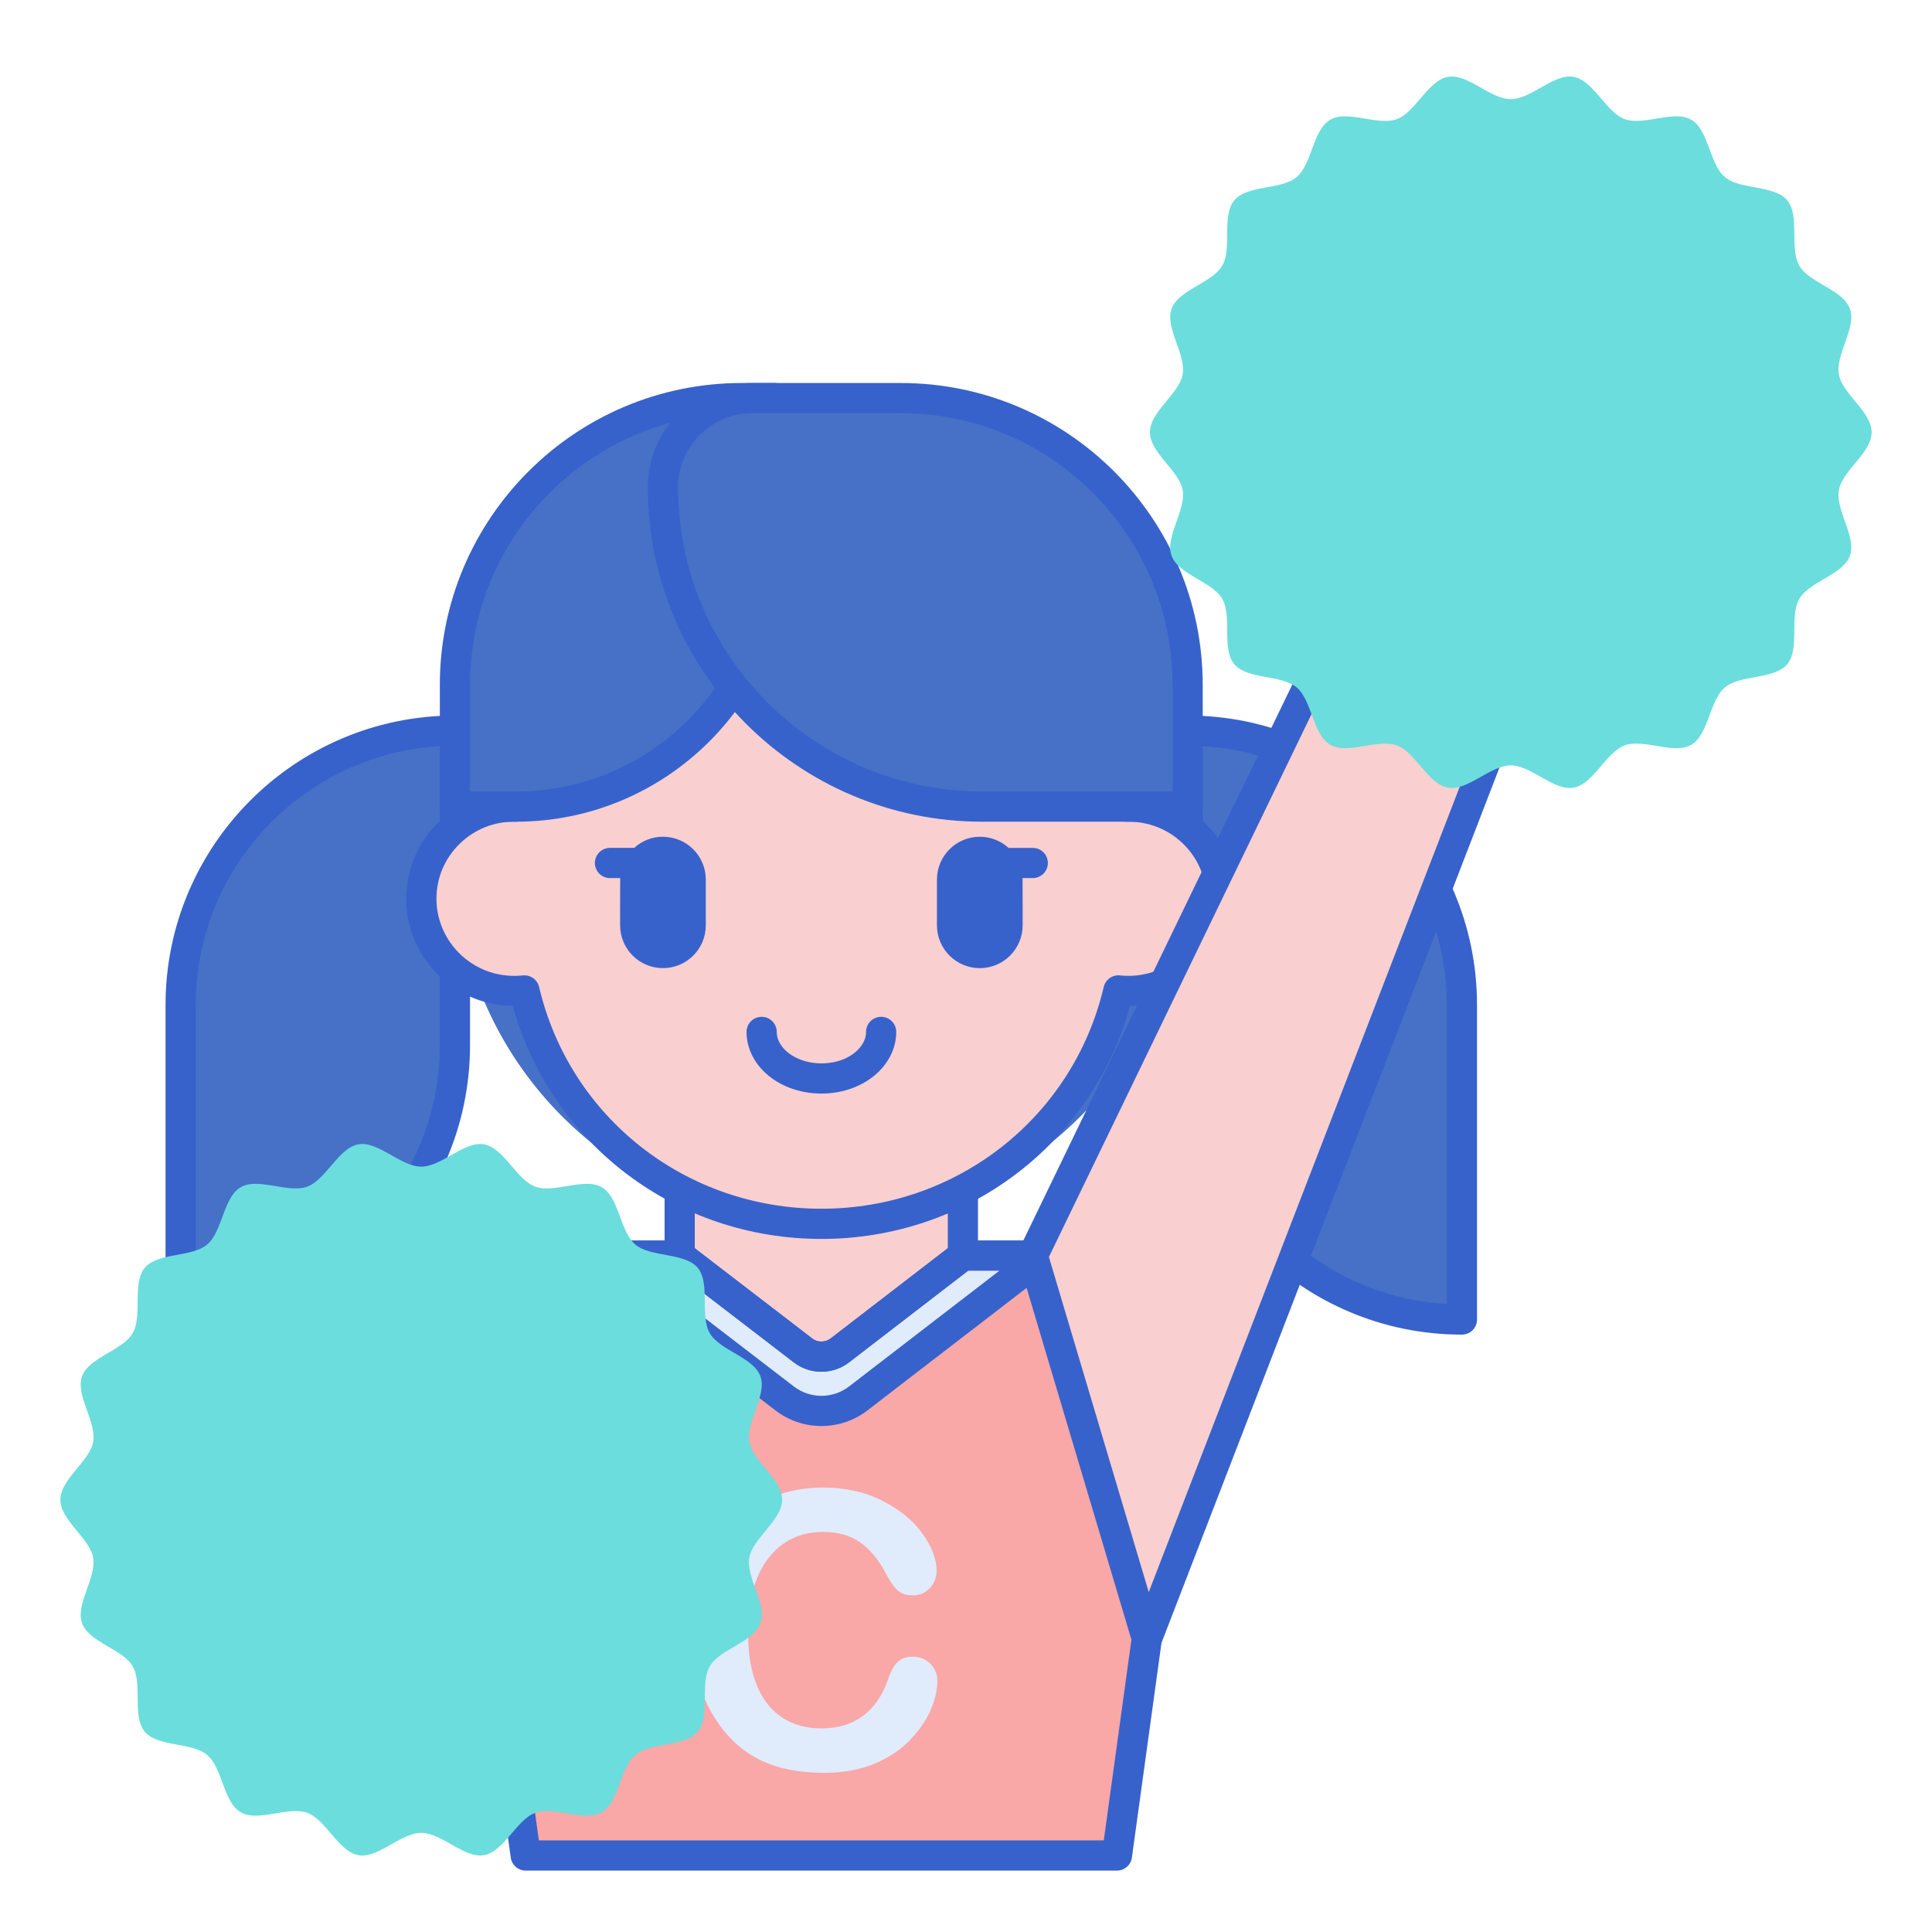<svg id="Layer_1" enable-background="new 0 0 256 256" height="512" viewBox="0 0 256 256" width="512" xmlns="http://www.w3.org/2000/svg"><g><g><path d="m108.824 245.863h39.176l3.97-28.812h.015l1.818-50.67h-44.979-44.98l1.818 50.67h.025l3.971 28.812z" fill="#f9a7a7"/></g><g><path d="m148 247.863h-78.342c-.999 0-1.845-.737-1.981-1.727l-3.929-28.513c-.049-.159-.078-.327-.083-.5l-1.818-50.67c-.02-.542.182-1.07.559-1.46s.896-.611 1.439-.611h89.958c.543 0 1.063.221 1.439.611s.579.918.559 1.46l-1.818 50.67c-.005.152-.027.299-.065.44l-3.937 28.573c-.136.989-.982 1.727-1.981 1.727zm-76.599-4h74.856l3.732-27.085c.002-.013.004-.026.006-.04l1.735-48.357h-85.813l1.732 48.285c.007.037.014.074.019.112z" fill="#3762cc"/></g><g><path d="m127.588 166.381s0 .001 0 0l-16.308 12.555c-1.437 1.106-3.439 1.107-4.877.002l-16.343-12.556h-10.715l24.626 18.92c2.876 2.21 6.88 2.208 9.754-.004l24.573-18.916h-10.71z" fill="#e0ebfc"/></g><g><path d="m193.711 174.845c-20.073 0-36.344-16.272-36.344-36.344v-41.688c20.072 0 36.344 16.272 36.344 36.344z" fill="#4671c6"/></g><g><path d="m23.936 174.845c20.073 0 36.345-16.272 36.345-36.344v-41.688c-20.072 0-36.344 16.272-36.344 36.344v41.688z" fill="#4671c6"/></g><g><path d="m193.711 176.845c-21.143 0-38.344-17.201-38.344-38.344v-41.688c0-1.104.896-2 2-2 21.143 0 38.344 17.201 38.344 38.344v41.687c0 1.105-.896 2.001-2 2.001zm-34.344-77.974v39.629c0 18.266 14.334 33.247 32.344 34.287v-39.629c0-18.266-14.335-33.247-32.344-34.287z" fill="#3762cc"/></g><g><path d="m23.936 176.845c-1.104 0-2-.896-2-2v-41.687c0-21.143 17.201-38.344 38.345-38.344 1.104 0 2 .896 2 2v41.686c0 21.144-17.201 38.345-38.345 38.345zm34.345-77.974c-18.01 1.04-32.345 16.021-32.345 34.287v39.629c18.01-1.04 32.345-16.021 32.345-34.287z" fill="#3762cc"/></g><g><path d="m90.06 151.763v14.619l16.343 12.556c1.438 1.105 3.44 1.104 4.877-.002l16.308-12.554c0-5.357 0-9.138 0-14.619z" fill="#f9cfcf"/></g><g><path d="m108.839 181.765c-1.29 0-2.579-.414-3.656-1.241l-16.342-12.557c-.493-.378-.781-.964-.781-1.586v-14.619c0-1.104.896-2 2-2h37.528c1.104 0 2 .896 2 2v14.619c0 .621-.288 1.206-.78 1.585l-16.308 12.555c-1.078.829-2.369 1.244-3.661 1.244zm-16.779-16.369 15.562 11.956c.717.552 1.72.551 2.438-.001l15.528-11.954v-11.634h-33.528z" fill="#3762cc"/></g><g><path d="m60.281 96.813v16.808c0 26.809 21.733 48.543 48.543 48.543 26.809 0 48.543-21.733 48.543-48.543v-16.808z" fill="#4671c6"/></g><g><path d="m149.265 106.879v-3.785c0-22.124-18.098-40.059-40.423-40.059-22.325 0-40.423 17.935-40.423 40.059v3.785c-7.019-.142-12.588 5.449-12.588 12.209 0 7.217 6.301 12.926 13.656 12.149 4.172 17.723 20.203 30.928 39.355 30.928 19.154 0 35.184-13.206 39.355-30.928 7.345.777 13.656-4.921 13.656-12.149 0-6.763-5.573-12.351-12.588-12.209z" fill="#f9cfcf"/></g><g><path d="m108.851 144.903c-.001 0 0 0 0 0-3.006 0-5.81-1.087-7.69-2.983-1.445-1.457-2.241-3.299-2.241-5.187 0-1.104.896-2 2-2s2 .896 2 2c0 .838.374 1.657 1.081 2.37 1.119 1.127 2.932 1.801 4.851 1.801 1.93 0 3.688-.656 4.823-1.801.707-.712 1.08-1.532 1.08-2.37 0-1.104.896-2 2-2s2 .896 2 2c0 1.888-.795 3.729-2.24 5.187-1.883 1.896-4.676 2.983-7.664 2.983z" fill="#3762cc"/></g><g><path d="m108.842 164.164c-19.257 0-35.838-12.607-40.89-30.86-3.469-.053-6.825-1.35-9.414-3.68-2.991-2.691-4.707-6.532-4.707-10.536 0-3.833 1.514-7.429 4.264-10.123 2.282-2.236 5.183-3.615 8.324-3.986v-1.884c0-23.191 19.031-42.059 42.423-42.059s42.423 18.868 42.423 42.059v1.884c3.141.371 6.042 1.75 8.324 3.987 2.75 2.694 4.264 6.289 4.264 10.123 0 4.004-1.715 7.845-4.705 10.535-2.59 2.33-5.947 3.627-9.416 3.681-5.052 18.252-21.633 30.859-40.89 30.859zm-39.354-34.928c.918 0 1.731.631 1.945 1.542 4.073 17.302 19.456 29.386 37.409 29.386s33.336-12.084 37.409-29.386c.231-.98 1.153-1.637 2.157-1.531 2.945.313 5.883-.635 8.064-2.598 2.148-1.933 3.381-4.689 3.381-7.562 0-2.75-1.088-5.33-3.063-7.266-1.996-1.955-4.639-2.995-7.484-2.943-.528.024-1.056-.194-1.44-.571-.384-.376-.6-.891-.6-1.429v-3.785c0-20.986-17.236-38.059-38.423-38.059s-38.423 17.073-38.423 38.059v3.785c0 .538-.216 1.052-.6 1.429-.384.376-.906.593-1.44.571-2.847-.066-5.489.987-7.484 2.943-1.976 1.936-3.063 4.517-3.063 7.266 0 2.872 1.233 5.629 3.382 7.563 2.212 1.99 5.077 2.91 8.063 2.597.069-.007.14-.011.21-.011z" fill="#3762cc"/></g><g><path d="m68.37 106.879h-8.089v-16.128c0-20.987 17.013-38 38-38h4.338v19.879c-.001 18.915-15.334 34.249-34.249 34.249z" fill="#4671c6"/></g><g><path d="m136.847 112.35h-3.21c-1.008-.914-2.341-1.476-3.809-1.476-3.135 0-5.677 2.542-5.677 5.677v6.055c0 3.135 2.542 5.677 5.677 5.677 3.135 0 5.677-2.542 5.677-5.677 0-.447.005-5.816-.01-6.256h1.352c1.104 0 2-.896 2-2s-.895-2-2-2z" fill="#3762cc"/></g><g><path d="m87.845 110.873c-1.468 0-2.801.562-3.809 1.476h-3.21c-1.104 0-2 .896-2 2s.896 2 2 2h1.352c-.016.44-.01 5.809-.01 6.256 0 3.135 2.542 5.677 5.677 5.677s5.677-2.542 5.677-5.677v-6.055c0-3.135-2.541-5.677-5.677-5.677z" fill="#3762cc"/></g><g><path d="m124.209 222.736c0 1.164-.287 2.423-.86 3.777-.574 1.355-1.476 2.685-2.706 3.989-1.23 1.305-2.801 2.365-4.712 3.179-1.912.814-4.139 1.222-6.682 1.222-1.929 0-3.682-.183-5.261-.548-1.58-.365-3.013-.935-4.301-1.708s-2.473-1.791-3.553-3.054c-.964-1.147-1.787-2.431-2.468-3.852-.682-1.421-1.193-2.938-1.534-4.55s-.511-3.324-.511-5.136c0-2.942.428-5.576 1.284-7.904.856-2.327 2.082-4.317 3.678-5.971s3.466-2.913 5.61-3.777 4.43-1.297 6.856-1.297c2.958 0 5.593.59 7.904 1.77 2.31 1.18 4.081 2.639 5.311 4.376s1.845 3.378 1.845 4.924c0 1.654-1.308 3.216-3.067 3.216-1.581 0-2.34-.398-3.715-2.992-.964-1.812-2.099-3.167-3.403-4.064-1.305-.898-2.913-1.346-4.825-1.346-3.042 0-5.464 1.156-7.268 3.466-1.804 2.311-2.706 5.594-2.706 9.849 0 2.842.399 5.207 1.197 7.093.798 1.887 1.928 3.296 3.391 4.226 1.462.931 3.175 1.396 5.136 1.396 2.127 0 3.927-.527 5.398-1.583 1.471-1.055 2.581-2.605 3.329-4.65.924-2.824 1.969-3.266 3.416-3.266 1.737-.002 3.217 1.337 3.217 3.215z" fill="#e0ebfc"/></g><g><path d="m108.845 188.955c-2.149 0-4.298-.689-6.093-2.068l-24.625-18.92c-.679-.522-.951-1.418-.675-2.229.275-.811 1.037-1.356 1.894-1.356h10.714c.441 0 .869.146 1.219.414l16.343 12.557c.717.551 1.721.551 2.438-.001l16.308-12.555c.35-.269.779-.416 1.22-.416h10.71c.856 0 1.618.545 1.894 1.355s.005 1.707-.673 2.229l-24.573 18.916c-1.797 1.383-3.949 2.074-6.101 2.074zm-23.614-20.574 19.958 15.334c2.154 1.656 5.163 1.654 7.315-.003l19.916-15.332h-4.152l-15.769 12.14c-2.153 1.657-5.161 1.659-7.315.003l-15.804-12.142z" fill="#3762cc"/></g><g><path d="m103.632 198.724c0 2.724-3.887 5.075-4.342 7.669-.467 2.667 2.375 6.202 1.47 8.69-.922 2.532-5.38 3.41-6.712 5.712-1.344 2.324.114 6.623-1.603 8.666-1.721 2.049-6.209 1.355-8.259 3.077-2.043 1.716-2.135 6.258-4.458 7.603-2.302 1.332-6.28-.85-8.812.072-2.488.906-4.13 5.142-6.797 5.61-2.594.454-5.58-2.959-8.303-2.959-2.724 0-5.71 3.414-8.303 2.959-2.667-.467-4.309-4.704-6.797-5.61-2.532-.922-6.51 1.26-8.812-.072-2.324-1.344-2.415-5.886-4.458-7.603-2.049-1.721-6.537-1.027-8.259-3.077-1.716-2.043-.258-6.342-1.603-8.666-1.332-2.302-5.79-3.18-6.711-5.712-.906-2.488 1.937-6.023 1.47-8.69-.456-2.594-4.343-4.945-4.343-7.669s3.887-5.075 4.342-7.669c.467-2.667-2.375-6.202-1.47-8.69.922-2.532 5.38-3.41 6.712-5.712 1.344-2.324-.114-6.623 1.603-8.666 1.721-2.049 6.209-1.355 8.259-3.077 2.043-1.716 2.135-6.258 4.458-7.603 2.302-1.332 6.28.85 8.812-.072 2.488-.906 4.13-5.142 6.797-5.61 2.594-.454 5.58 2.959 8.303 2.959 2.724 0 5.71-3.414 8.303-2.959 2.667.467 4.309 4.704 6.797 5.61 2.532.922 6.51-1.26 8.812.072 2.324 1.344 2.415 5.886 4.458 7.603 2.049 1.721 6.537 1.027 8.259 3.077 1.716 2.043.258 6.342 1.603 8.666 1.332 2.302 5.79 3.18 6.711 5.712.906 2.488-1.937 6.023-1.47 8.69.456 2.594 4.343 4.945 4.343 7.669z" fill="#6bdddd"/></g><g><path d="m136.847 166.384 48.298-99.833 21.15 9.907-54.325 140.689z" fill="#f9cfcf"/></g><g><path d="m151.971 219.147c-.026 0-.053 0-.08-.001-.854-.034-1.593-.607-1.838-1.428l-15.123-50.763c-.142-.478-.101-.993.117-1.442l48.298-99.833c.476-.985 1.656-1.405 2.649-.94l21.149 9.907c.951.446 1.396 1.551 1.017 2.531l-54.325 140.689c-.297.774-1.041 1.28-1.864 1.28zm-12.986-52.59 13.229 44.406 51.543-133.484-17.671-8.279z" fill="#3762cc"/></g><g><path d="m68.37 108.879h-8.089c-1.104 0-2-.896-2-2v-16.128c0-22.056 17.944-40 40-40h4.337c1.104 0 2 .896 2 2v19.879c0 19.988-16.261 36.249-36.248 36.249zm-6.089-4h6.089c17.782 0 32.249-14.467 32.249-32.249v-17.879h-2.337c-19.851 0-36 16.149-36 36v14.128z" fill="#3762cc"/></g><g><path d="m157.367 106.879h-27.211c-23.367 0-42.31-18.943-42.31-42.31 0-6.527 5.291-11.817 11.817-11.817h19.704c20.987 0 38 17.013 38 38z" fill="#4671c6"/></g><g><path d="m157.367 108.879h-27.211c-24.433 0-44.311-19.877-44.311-44.311 0-7.619 6.198-13.817 13.817-13.817h19.704c22.056 0 40 17.944 40 40v16.128c.001 1.105-.895 2-1.999 2zm-57.704-54.128c-5.413 0-9.817 4.404-9.817 9.817 0 22.228 18.083 40.311 40.311 40.311h25.211v-14.128c0-19.851-16.149-36-36-36z" fill="#3762cc"/></g><g><path d="m248 57.276c0 2.724-3.887 5.075-4.342 7.669-.467 2.667 2.375 6.202 1.47 8.69-.922 2.532-5.38 3.41-6.712 5.712-1.344 2.324.114 6.623-1.603 8.666-1.721 2.049-6.209 1.355-8.259 3.077-2.043 1.716-2.135 6.258-4.458 7.603-2.302 1.332-6.28-.85-8.812.072-2.488.906-4.13 5.142-6.797 5.61-2.594.454-5.58-2.959-8.303-2.959-2.724 0-5.71 3.414-8.303 2.959-2.667-.467-4.309-4.704-6.797-5.61-2.532-.922-6.51 1.26-8.813-.072-2.324-1.344-2.415-5.886-4.458-7.603-2.049-1.721-6.537-1.027-8.259-3.077-1.716-2.043-.258-6.342-1.603-8.666-1.332-2.302-5.79-3.18-6.711-5.712-.906-2.488 1.937-6.023 1.47-8.69-.454-2.594-4.342-4.945-4.342-7.669s3.887-5.075 4.342-7.669c.467-2.667-2.375-6.202-1.47-8.69.922-2.532 5.38-3.41 6.712-5.712 1.344-2.324-.114-6.623 1.603-8.666 1.721-2.049 6.209-1.355 8.259-3.077 2.043-1.716 2.135-6.258 4.458-7.603 2.302-1.332 6.28.85 8.812-.072 2.488-.906 4.13-5.142 6.797-5.61 2.594-.454 5.58 2.959 8.303 2.959 2.724 0 5.71-3.414 8.303-2.959 2.667.467 4.309 4.704 6.797 5.61 2.532.922 6.51-1.26 8.812.072 2.324 1.344 2.415 5.886 4.458 7.603 2.049 1.721 6.537 1.027 8.259 3.077 1.716 2.043.258 6.342 1.603 8.666 1.332 2.302 5.79 3.18 6.711 5.712.906 2.488-1.937 6.023-1.47 8.69.456 2.594 4.343 4.945 4.343 7.669z" fill="#6bdddd"/></g></g></svg>